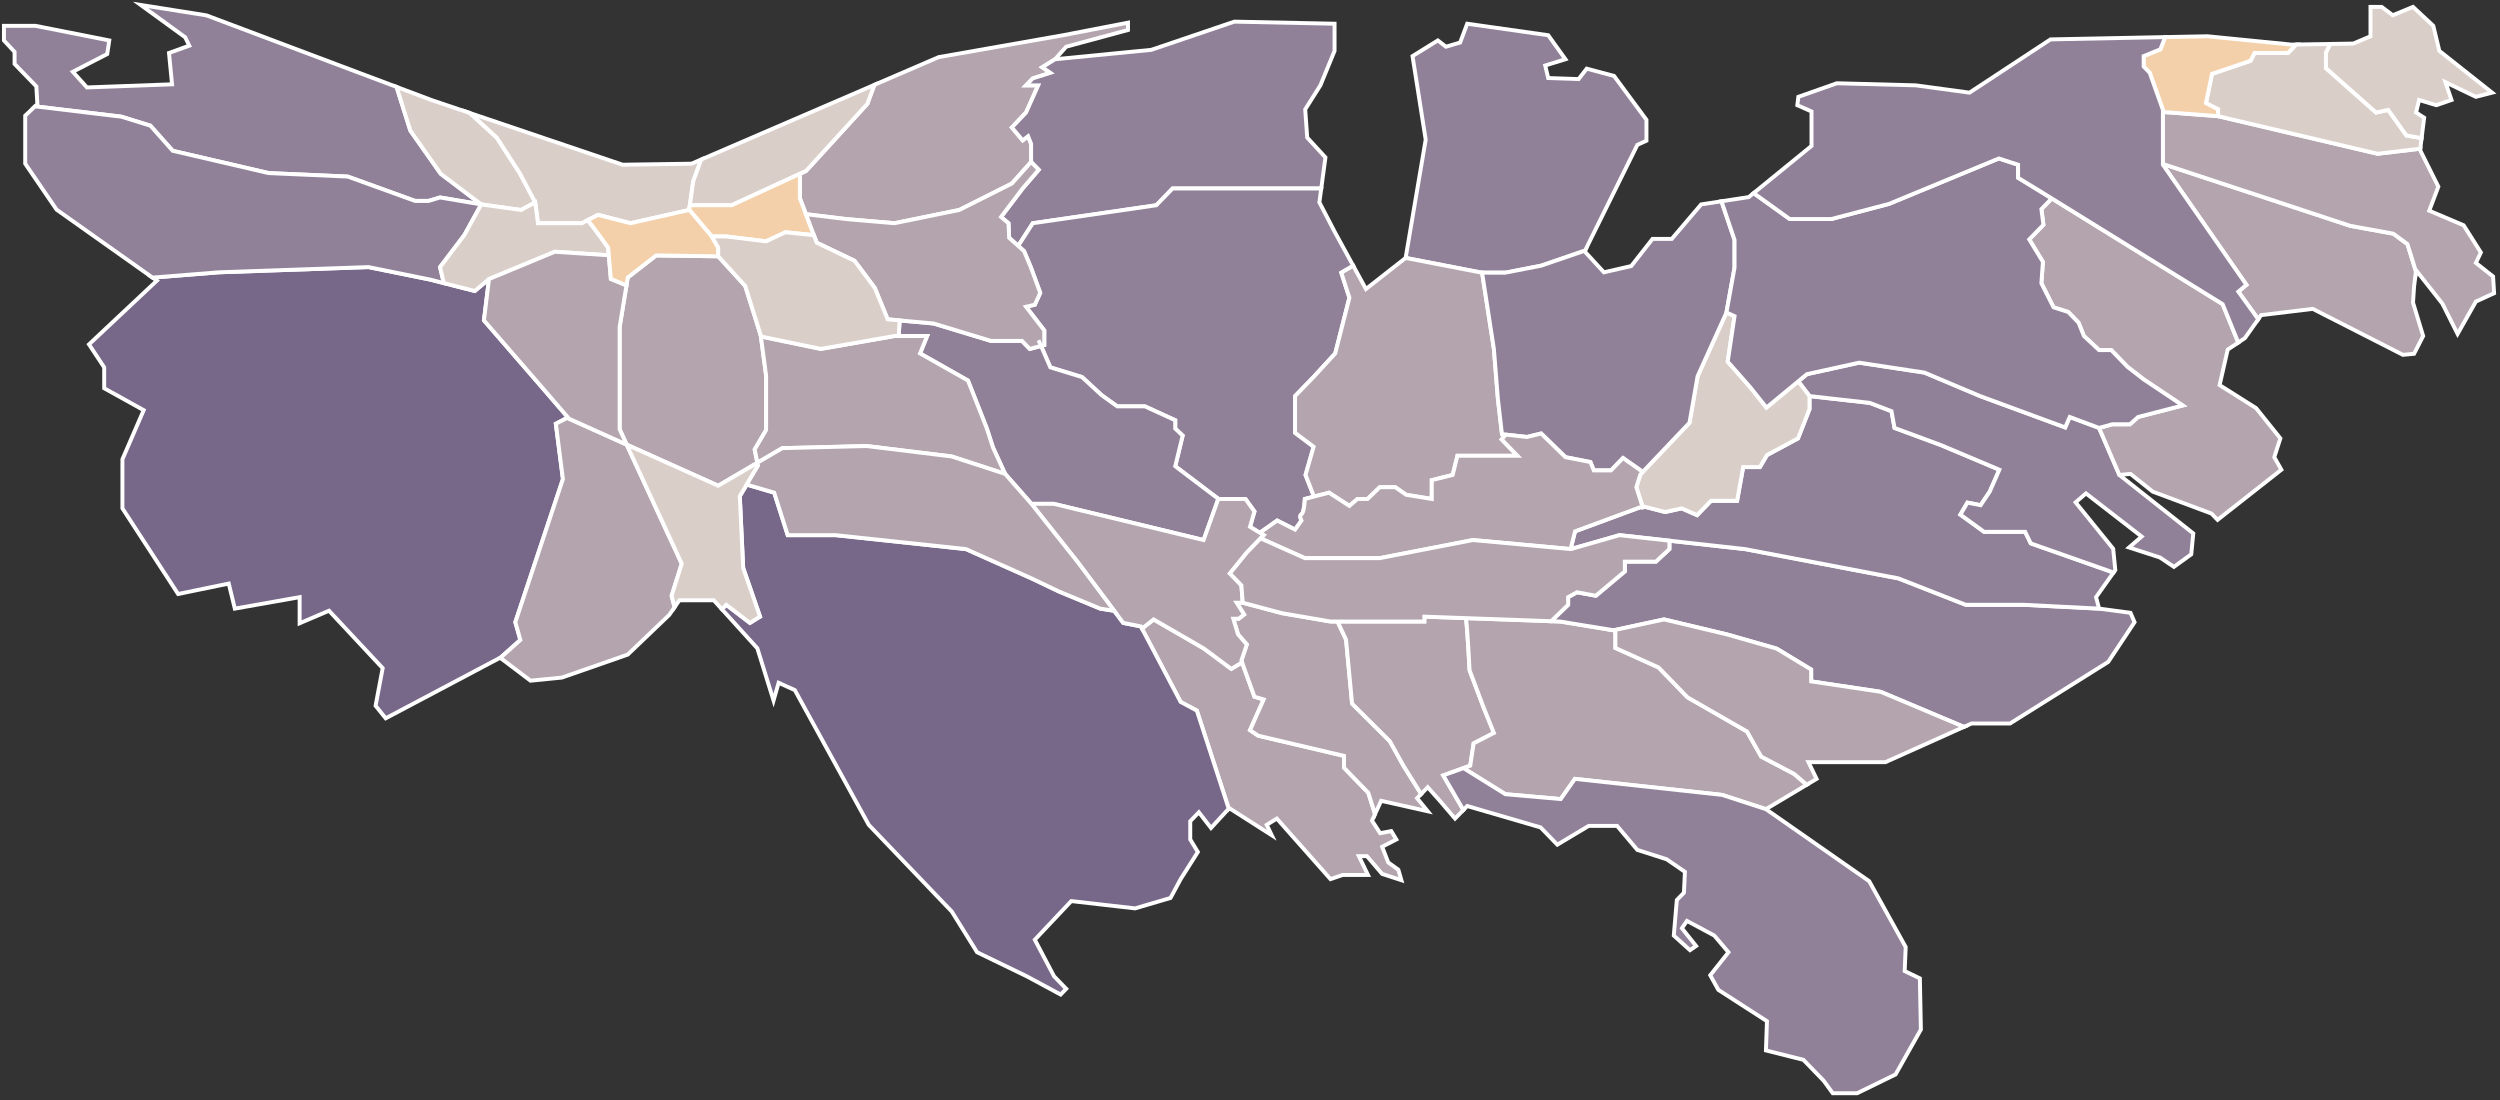 <?xml version="1.0" encoding="utf-8"?>
<!-- Generator: Adobe Illustrator 19.2.0, SVG Export Plug-In . SVG Version: 6.00 Build 0)  -->
<svg version="1.1" id="Layer_1" xmlns="http://www.w3.org/2000/svg" xmlns:xlink="http://www.w3.org/1999/xlink" x="0px" y="0px"
	 width="1268px" height="558px" viewBox="0 0 1268 558" enable-background="new 0 0 1268 558" xml:space="preserve">
<rect x="0" y="0" width="1268" height="558" fill="#333333" stroke="none"/>
<polygon fill="#B3A4AE" stroke="#FFFFFF" stroke-width="2" stroke-miterlimit="10" points="572.11,11.506 572.11,15.214 
	540.779,23.69 535.13,30.047 528.627,34.105 532.736,36.934 523.83,39.763 520.41,43.291 526.573,43.291 520.41,57.064 
	513.219,64.661 518.694,71.188 521.437,69.1 522.978,72.957 522.978,82.143 513.219,93.087 486.511,106.511 453.64,113.218 
	428.987,111.099 408.781,108.63 405.699,100.589 405.699,88.15 408.781,86.73 439.937,52.646 443.491,43.037 476.064,28.988 
	539.239,17.863 "/>
<polygon fill="#908199" stroke="#FFFFFF" stroke-width="2" stroke-miterlimit="10" points="669.696,43.291 661.992,55.475 
	663.019,69.778 672.264,79.844 670.138,95.588 594.74,95.588 586.491,104.096 523.83,113.218 516.424,124.713 511.842,120.634 
	511.503,113.218 507.734,110.039 518.694,95.556 526.83,86.116 522.978,82.143 522.978,72.957 521.437,69.1 518.694,71.188 
	513.219,64.661 520.41,57.064 526.573,43.291 520.41,43.291 523.83,39.763 532.736,36.934 528.627,34.105 535.13,30.047 
	583.923,25.279 626.039,10.976 676.887,12.036 676.887,25.809 "/>
<path fill="#908199" stroke="#FFFFFF" stroke-width="2" stroke-miterlimit="10" d="M680.307,138.296l4.109,12.714l-7.191,28.246
	l-10.95,11.919l-9.42,9.716v18.626l9.42,7.067l-4.109,14.303l4.294,10.976l-4.643,1.208c0,0-0.339,7.067-1.705,7.766
	c-1.377,0.71,0,3.178,0,3.178l-3.256,4.598l-9.07-4.598l-8.814,6.219L634,267.195l2.26-7.766l-4.571-6.357h-13.693l-0.062-0.042
	l-21.859-16.56l3.77-15.532l-3.77-3.539v-4.238l-15.408-7.056h-14.032l-7.879-5.658l-9.933-9.175l-16.086-4.948l-4.736-10.87
	l1.654-0.434v-7.417l-9.245-12.004l4.448-1.059l2.743-6.007l-4.797-13.064l-3.421-8.126l-2.958-2.628l7.406-11.496l62.661-9.122
	l8.249-8.508h75.398l-0.955,7.035l7.704,14.833l9.471,17.333L680.307,138.296z"/>
<polygon fill="#908199" stroke="#FFFFFF" stroke-width="2" stroke-miterlimit="10" points="617.934,253.03 610.456,273.912 
	534.441,255.541 523.142,255.541 509.788,240.358 503.625,226.934 500.543,217.399 490.959,193.03 466.645,179.257 470.24,170.431 
	455.818,170.431 456.3,162.506 473.496,164.074 502.597,172.9 518.355,172.9 522.289,176.968 527.99,175.453 528.001,175.453 
	532.736,186.323 548.823,191.271 558.756,200.447 566.635,206.104 580.667,206.104 596.075,213.161 596.075,217.399 
	599.845,220.937 596.075,236.47 "/>
<polygon fill="#B3A4AE" stroke="#FFFFFF" stroke-width="2" stroke-miterlimit="10" points="693.322,434.247 689.213,434.247 
	693.836,443.782 680.996,443.782 674.832,445.901 647.611,415.176 642.475,418.354 645.043,423.652 623.471,409.878 
	623.214,410.164 607.035,360.431 598.818,356.024 579.218,318.846 585.125,314.173 610.456,328.826 624.498,339.241 
	629.973,335.957 636.26,353.375 640.934,354.784 634,370.327 638.191,373.145 681.684,383.391 681.684,389.398 694.01,402.112 
	697.411,412.919 695.89,416.235 699.999,422.592 705.649,421.533 708.217,425.771 701.026,429.479 704.108,437.425 709.244,441.133 
	710.785,446.431 701.026,443.252 "/>
<polygon fill="#B3A4AE" stroke="#FFFFFF" stroke-width="2" stroke-miterlimit="10" points="724.139,411.467 700.513,406.17 
	697.411,412.919 694.01,402.112 681.684,389.398 681.684,383.391 638.191,373.145 634,370.327 640.934,354.784 636.26,353.375 
	629.973,335.957 629.634,335.003 632.377,326.887 627.919,321.759 625.525,313.813 628.268,313.813 631.001,311.694 
	627.241,305.697 630.323,305.697 650.179,310.995 674.832,315.233 678.397,315.233 682.711,324.408 685.793,356.903 
	704.961,375.974 711.812,388.338 720.811,402.716 718.746,404.845 "/>
<path fill="#B3A4AE" stroke="#FFFFFF" stroke-width="2" stroke-miterlimit="10" d="M757.698,371.736l-10.272,5.298l-1.716,11.305
	l-3.441,1.24l-10.252,3.698l10.211,17.545l-4.222,4.355l-7.704-9.006l-6.163-6.887l-3.328,3.433l-8.999-14.377l-6.852-12.364
	l-19.168-19.071l-3.082-32.495l-4.314-9.175h44.027v-2.479l21.099,0.763c0.719,4.429,1.849,26.435,1.849,26.435l7.191,19.071
	L757.698,371.736z"/>
<polygon fill="#908199" stroke="#FFFFFF" stroke-width="2" stroke-miterlimit="10" points="835.079,60.773 835.079,71.368 
	830.457,73.487 803.954,127.097 781.664,134.758 763.513,138.296 751.535,138.296 712.932,130.827 723.112,70.838 716.435,28.458 
	729.275,20.512 733.384,23.69 740.575,21.571 744.17,12.036 785.259,17.863 793.99,30.047 783.718,33.226 785.259,39.583 
	800.667,40.112 804.776,34.815 818.644,38.523 "/>
<path fill="#B3A4AE" stroke="#FFFFFF" stroke-width="2" stroke-miterlimit="10" d="M916.384,398.033l-20.699,12.375l-22.26-7.236
	l-74.638-8.126l-7.191,10.245l-28.084-2.479l-21.243-13.233l3.441-1.24l1.716-11.305l10.272-5.298l-5.136-12.714l-7.191-19.071
	c0,0-1.13-22.006-1.849-26.435l43.205,1.558h0.01l4.51,0.159l27.191,4.439l0.894,0.148v8.826l21.911,9.896l14.72,15.183
	l30.139,17.302l7.191,12.714l16.775,8.836L916.384,398.033z"/>
<polygon fill="#908199" stroke="#FFFFFF" stroke-width="2" stroke-miterlimit="10" points="974.268,522.185 961.428,544.964 
	941.911,554.5 929.584,554.5 924.961,548.143 914.689,537.548 895.685,532.78 896.199,517.947 871.546,502.055 867.437,494.638 
	876.682,482.984 869.491,474.508 855.624,467.091 853.056,470.799 860.246,479.805 857.165,481.924 848.947,474.508 
	850.488,456.496 854.083,452.788 854.596,442.193 845.352,435.836 830.457,431.068 820.184,418.884 805.803,418.884 
	789.881,428.419 781.407,419.678 744.17,408.819 742.228,410.821 732.018,393.276 742.27,389.578 763.513,402.811 791.597,405.29 
	798.787,395.045 873.426,403.171 895.685,410.408 948.074,446.961 966.564,480.335 966.05,492.519 973.755,496.227 "/>
<polygon fill="#908199" stroke="#FFFFFF" stroke-width="2" stroke-miterlimit="10" points="1082.64,315.583 1069.286,335.713 
	1019.466,366.968 999.949,366.968 996.117,368.685 953.898,350.896 918.623,345.598 918.623,339.601 901.161,329.006 
	875.829,321.759 843.985,314.173 818.438,319.672 791.248,315.233 786.738,315.074 795.356,306.757 795.356,302.869 799.815,300.4 
	809.399,302.159 824.119,289.805 824.119,284.857 839.876,284.857 846.718,278.5 846.718,274.241 885.074,278.5 962.794,293.333 
	997.042,306.757 1026.482,306.757 1064.664,308.696 1080.586,310.815 "/>
<polygon fill="#B3A4AE" stroke="#FFFFFF" stroke-width="2" stroke-miterlimit="10" points="956.292,386.569 917.257,386.569 
	921.366,395.045 916.384,398.033 910.067,392.576 893.292,383.74 886.102,371.026 855.963,353.725 841.243,338.542 819.332,328.646 
	819.332,319.821 818.438,319.672 843.985,314.173 875.829,321.759 901.161,329.006 918.623,339.601 918.623,345.598 
	953.898,350.896 996.117,368.685 "/>
<polygon fill="#908199" stroke="#FFFFFF" stroke-width="2" stroke-miterlimit="10" points="1063.123,302.869 1064.664,308.696 
	1026.482,306.757 997.042,306.757 962.794,293.333 885.074,278.5 846.718,274.241 821.386,271.433 796.733,278.5 796.589,278.489 
	798.87,269.494 833.056,256.865 833.282,256.78 844.581,259.694 852.974,257.84 860.76,261.283 867.827,254.004 881.048,254.004 
	884.129,236.915 892.604,236.915 896.199,230.822 911.946,222.346 917.771,207.513 917.771,200.892 948.331,204.335 
	959.373,208.573 960.914,217.049 984.54,225.79 1014.073,238.239 1009.194,249.364 1004.571,256.25 997.894,254.926 
	994.299,261.018 1006.369,269.759 1027.17,269.759 1029.995,275.586 1071.968,290.388 "/>
<polygon fill="#908199" stroke="#FFFFFF" stroke-width="2" stroke-miterlimit="10" points="1112.43,270.55 1111.4,281.15 
	1102.61,287.51 1095.48,282.74 1079.86,277.68 1086.24,272.14 1058,250.25 1052.75,254.79 1071.8,278.33 1072.88,289.1 
	1071.97,290.39 1030,275.59 1027.17,269.76 1006.37,269.76 994.3,261.02 997.89,254.93 1004.57,256.25 1009.19,249.36 
	1014.07,238.24 984.54,225.79 960.91,217.05 959.37,208.57 948.33,204.33 917.77,200.89 912.07,193.41 916.49,189.77 942.94,183.94 
	976.07,188.97 1004.31,200.89 1047.46,216.78 1049.77,211.49 1064.66,217.05 1074.94,240.89 "/>
<polygon fill="#DACEC9" stroke="#FFFFFF" stroke-width="2" stroke-miterlimit="10" points="917.77,200.89 917.77,207.51 
	911.95,222.35 896.2,230.82 892.6,236.91 884.13,236.91 881.05,254 867.83,254 860.76,261.28 852.97,257.84 844.58,259.69 
	833.28,256.78 833.06,256.87 829.94,247.12 832,240.62 833.21,239.34 856.91,214.4 861.02,190.83 875.65,158.51 875.65,158.48 
	879.76,160.37 876.29,183.41 887.72,196.39 895.94,206.72 912.07,193.41 "/>
<polygon fill="#B3A4AE" stroke="#FFFFFF" stroke-width="2" stroke-miterlimit="10" points="1157.114,238.239 1124.757,263.667 
	1121.675,260.488 1091.885,249.364 1080.586,240.358 1074.936,240.888 1064.664,217.049 1071.341,215.195 1080.329,215.195 
	1084.438,211.487 1107.037,205.659 1087.263,192.416 1079.045,186.059 1070.827,177.583 1064.664,177.583 1056.96,170.431 
	1054.258,163.682 1048.999,158.247 1041.551,155.863 1035.388,143.678 1036.158,132.819 1029.225,121.429 1036.415,114.012 
	1035.388,106.066 1040.658,100.642 1127.325,154.274 1135.255,173.737 1129.893,177.318 1125.784,195.329 1144.274,206.984 
	1156.601,222.346 1153.519,231.882 "/>
<polygon fill="#B3A4AE" stroke="#FFFFFF" stroke-width="2" stroke-miterlimit="10" points="1229.02,170.431 1224.397,179.437 
	1218.748,179.966 1173.036,156.657 1146.842,159.836 1145.373,161.923 1135.286,147.917 1139.395,144.473 1097.021,83.552 
	1097.021,83.16 1192.04,114.542 1213.868,118.515 1221.059,123.813 1225.353,137.65 1224.397,145.533 1223.884,153.479 "/>
<polygon fill="#B3A4AE" stroke="#FFFFFF" stroke-width="2" stroke-miterlimit="10" points="1265,148.711 1255.769,152.949 
	1246.483,169.371 1238.779,154.009 1225.425,137.057 1225.353,137.65 1221.059,123.813 1213.868,118.515 1192.04,114.542 
	1097.021,83.16 1097.021,56.789 1125.013,58.918 1205.907,77.989 1227.572,75.415 1227.479,76.135 1236.724,94.677 
	1232.102,106.861 1249.564,114.277 1258.296,128.051 1255.769,133.348 1264.486,140.235 "/>
<polygon fill="#DACEC9" stroke="#FFFFFF" stroke-width="2" stroke-miterlimit="10" points="1228.239,70.043 1227.572,75.415 
	1205.907,77.989 1125.013,58.918 1125.013,55.475 1118.85,52.297 1121.932,37.464 1141.449,30.842 1143.503,26.869 1160.453,26.869 
	1164.603,22.588 1181.85,22.302 1179.713,26.869 1179.713,34.55 1205.137,57.064 1211.3,55.74 1220.545,68.719 "/>
<polygon fill="#F3D0AA" stroke="#FFFFFF" stroke-width="2" stroke-miterlimit="10" points="1164.603,22.588 1160.453,26.869 
	1143.503,26.869 1141.449,30.842 1121.932,37.464 1118.85,52.297 1125.013,55.475 1125.013,58.918 1097.021,56.789 1097.021,55.74 
	1090.345,36.934 1087.263,33.755 1087.263,28.458 1095.738,25.014 1098.141,18.816 1119.62,18.393 1162.25,22.631 "/>
<polygon fill="#B3A4AE" stroke="#FFFFFF" stroke-width="2" stroke-miterlimit="10" points="769.676,231.172 739.208,231.172 
	736.805,240.888 726.193,243.536 726.193,253.072 713.179,250.953 707.703,247.118 699.825,247.118 693.661,253.072 
	688.525,253.072 684.416,256.6 674.062,249.893 666.46,251.864 662.167,240.888 666.275,226.584 656.856,219.518 656.856,200.892 
	666.275,191.176 677.226,179.257 684.416,151.01 680.307,138.296 686.358,134.789 692.809,146.592 712.932,130.827 712.932,130.827 
	751.535,138.296 751.72,138.296 757.698,176.968 759.753,202.566 761.807,220.227 763.728,220.439 761.633,222.876 "/>
<polygon fill="#908199" stroke="#FFFFFF" stroke-width="2" stroke-miterlimit="10" points="879.763,121.694 879.763,135.732 
	875.655,158.48 875.655,158.512 861.017,190.826 856.908,214.4 833.21,239.341 823.184,232.327 817.103,238.589 808.371,238.589 
	806.656,234.351 793.99,231.882 781.664,219.878 774.473,221.637 763.728,220.439 761.807,220.227 759.753,202.566 757.698,176.968 
	751.72,138.296 763.513,138.296 781.664,134.758 803.954,127.097 803.749,127.521 813.508,138.116 827.375,134.938 838.161,121.164 
	847.92,121.164 862.814,103.682 873.128,102.093 "/>
<path fill="#B3A4AE" stroke="#FFFFFF" stroke-width="2" stroke-miterlimit="10" d="M829.943,247.118l3.112,9.747l-34.186,12.629
	l-2.28,8.995l-49.512-4.577l-47.252,9.175h-38.007l-22.455-10.034l1.572-1.621l-1.962-1.197l8.814-6.219l9.07,4.598l3.256-4.598
	c0,0-1.377-2.469,0-3.178c1.366-0.699,1.705-7.766,1.705-7.766l4.643-1.208l7.601-1.971l10.354,6.707l4.109-3.528h5.136l6.163-5.954
	h7.879l5.475,3.835l13.015,2.119v-9.536l10.611-2.649l2.404-9.716h30.467l-8.043-8.296l2.096-2.437l10.745,1.197l7.191-1.759
	l12.327,12.004l12.666,2.469l1.715,4.238h8.731l6.081-6.262l10.026,7.014l-1.212,1.282L829.943,247.118z"/>
<polygon fill="#908199" stroke="#FFFFFF" stroke-width="2" stroke-miterlimit="10" points="1107.04,205.66 1084.44,211.49 
	1080.33,215.19 1071.34,215.19 1064.66,217.05 1049.77,211.49 1047.46,216.78 1004.31,200.89 976.07,188.97 942.94,183.94 
	916.49,189.77 912.07,193.41 895.94,206.72 887.72,196.39 876.29,183.41 879.76,160.37 875.65,158.48 879.76,135.73 879.76,121.69 
	873.13,102.09 886.95,99.97 889.45,97.94 907.76,111.1 928.81,111.1 958.09,103.42 1013.82,80.37 1023.57,83.55 1023.57,90.17 
	1037.44,98.65 1040.66,100.64 1035.39,106.07 1036.42,114.01 1029.22,121.43 1036.16,132.82 1035.39,143.68 1041.55,155.86 
	1049,158.25 1054.26,163.68 1056.96,170.43 1064.66,177.58 1070.83,177.58 1079.05,186.06 1087.26,192.42 "/>
<polygon fill="#908199" stroke="#FFFFFF" stroke-width="2" stroke-miterlimit="10" points="1145.373,161.923 1138.624,171.49 
	1135.255,173.737 1127.325,154.274 1040.658,100.642 1037.443,98.65 1023.575,90.174 1023.575,83.552 1013.816,80.373 
	958.089,103.417 928.813,111.099 907.755,111.099 889.45,97.94 918.798,74.016 918.798,56.535 911.607,53.356 912.121,49.118 
	931.638,42.231 971.7,43.291 998.922,46.999 1040.011,19.982 1098.141,18.816 1095.738,25.014 1087.263,28.458 1087.263,33.755 
	1090.345,36.934 1097.021,55.74 1097.021,83.552 1139.395,144.473 1135.286,147.917 "/>
<polygon fill="#DACEC9" stroke="#FFFFFF" stroke-width="2" stroke-miterlimit="10" points="1255.769,49.118 1240.319,41.702 
	1243.401,50.707 1235.697,53.356 1226.965,50.707 1225.425,57.064 1229.534,59.713 1228.239,70.043 1220.545,68.719 1211.3,55.74 
	1205.137,57.064 1179.713,34.55 1179.713,26.869 1181.85,22.302 1193.581,22.101 1202.312,18.393 1202.312,3.5 1207.962,3.5 
	1213.612,7.738 1223.884,3.5 1234.156,13.095 1237.238,25.809 1264,46.999 "/>
<g id="Layer_2">
	<g>
		<g>
		</g>
		<g>
		</g>
		<g>
		</g>
	</g>
</g>
<polygon fill="#776788" stroke="#FFFFFF" stroke-width="2" stroke-miterlimit="10" points="287.671,211.963 281.919,214.93 
	285.514,243.007 261.374,315.583 263.942,324.588 253.763,333.668 253.67,333.594 195.632,364.32 190.496,357.963 194.091,338.892 
	166.87,309.755 151.975,316.112 151.975,302.869 119.104,308.696 116.022,295.982 90.341,301.279 62.093,257.84 62.093,232.941 
	72.879,208.043 52.848,196.918 52.848,186.323 45.143,174.669 79.555,142.354 77.367,140.807 110.886,138.116 186.9,135.467 
	218.231,141.824 225.103,143.583 240.778,147.599 248.02,141.538 245.452,162.485 275.755,197.448 288.082,211.751 "/>
<polygon fill="#908199" stroke="#FFFFFF" stroke-width="2" stroke-miterlimit="10" points="244.086,103.682 223.192,100.154 
	217.378,101.913 210.527,101.913 176.371,89.559 136.227,87.79 87.599,76.485 76.299,63.771 61.579,59.183 17.768,53.939 
	18.949,52.826 18.436,43.821 7.393,32.431 7.393,26.339 2,20.512 2,13.095 17.922,13.095 55.416,20.512 54.388,27.398 
	36.926,36.404 44.116,44.35 87.26,42.761 85.719,26.869 95.991,23.16 93.937,18.922 71.338,2.5 104.722,7.798 201.138,44.085 
	208.133,66.25 223.542,88.14 "/>
<polygon fill="#DACEC9" stroke="#FFFFFF" stroke-width="2" stroke-miterlimit="10" points="271.472,102.623 264.281,106.511 
	244.086,103.682 223.542,88.14 208.133,66.25 201.138,44.085 218.744,50.707 238.344,57.34 251.955,69.778 263.603,87.79 "/>
<polygon fill="#DACEC9" stroke="#FFFFFF" stroke-width="2" stroke-miterlimit="10" points="355.622,80.924 351.595,92.028 
	349.89,104.096 349.562,106.395 349.541,106.511 319.751,113.218 303.316,108.98 298.098,111.671 295.098,113.218 272.848,113.218 
	271.472,102.623 263.603,87.79 251.955,69.778 238.344,57.34 315.817,83.552 350.743,83.022 "/>
<polygon fill="#B3A4AE" stroke="#FFFFFF" stroke-width="2" stroke-miterlimit="10" points="340.645,302.159 342.145,307.975 
	339.443,311.874 318.385,332.005 285,343.659 269.078,345.249 253.763,333.668 263.942,324.588 261.374,315.583 285.514,243.007 
	281.919,214.93 287.671,211.963 317.861,225.525 345.781,285.917 "/>
<polygon fill="#776788" stroke="#FFFFFF" stroke-width="2" stroke-miterlimit="10" points="623.214,410.164 614.226,419.943 
	608.063,411.997 603.697,416.5 603.697,425.771 607.549,432.128 598.818,445.901 593.681,455.437 575.705,460.734 543.347,457.026 
	524.857,476.627 534.616,495.168 540.779,501.525 537.954,504.439 520.748,495.168 495.581,482.984 482.741,462.323 
	440.625,418.354 403.131,350.016 394.913,346.308 392.345,355.314 384.128,328.826 366.12,308.961 368.38,306.757 380.358,315.932 
	385.494,312.754 376.937,288.036 375.222,251.663 378.724,245.783 392.684,249.893 399.536,271.433 423.85,271.433 489.932,278.5 
	523.142,293.333 537.184,300.04 558.068,308.696 565.135,309.819 569.716,315.932 578.612,317.702 579.218,318.846 598.818,356.024 
	607.035,360.431 "/>
<polygon fill="#B3A4AE" stroke="#FFFFFF" stroke-width="2" stroke-miterlimit="10" points="388.576,218.108 382.761,227.994 
	384.169,234.7 364.271,246.365 317.861,225.525 314.276,217.759 314.276,165.843 317.738,144.738 318.385,140.765 332.766,129.555 
	364.271,129.99 377.964,145.003 385.843,170.081 385.925,170.664 388.576,190.561 "/>
<polygon fill="#908199" stroke="#FFFFFF" stroke-width="2" stroke-miterlimit="10" points="235.519,119.225 223.192,135.467 
	225.103,143.583 218.231,141.824 186.9,135.467 110.886,138.116 77.367,140.807 28.708,106.331 12.786,83.022 12.786,58.654 
	17.768,53.939 61.579,59.183 76.299,63.771 87.599,76.485 136.227,87.79 176.371,89.559 210.527,101.913 217.378,101.913 
	223.192,100.154 244.086,103.682 "/>
<polygon fill="#DACEC9" stroke="#FFFFFF" stroke-width="2" stroke-miterlimit="10" points="443.491,43.037 439.937,52.646 
	408.781,86.73 405.699,88.15 371.113,104.096 349.89,104.096 351.595,92.028 355.622,80.924 "/>
<polygon fill="#F3D0AA" stroke="#FFFFFF" stroke-width="2" stroke-miterlimit="10" points="412.808,119.289 398.334,117.806 
	388.576,122.404 368.38,119.925 361,119.925 349.562,106.395 349.89,104.096 371.113,104.096 405.699,88.15 405.699,100.589 
	408.781,108.63 "/>
<polygon fill="#B3A4AE" stroke="#FFFFFF" stroke-width="2" stroke-miterlimit="10" points="529.655,167.602 529.655,175.019 
	528.001,175.453 527.99,175.453 522.289,176.968 518.355,172.9 502.597,172.9 473.496,164.074 456.3,162.506 450.209,161.955 
	443.707,146.062 433.434,132.289 414.256,123.103 412.808,119.289 408.781,108.63 428.987,111.099 453.64,113.218 486.511,106.511 
	513.219,93.087 522.978,82.143 526.83,86.116 518.694,95.556 507.734,110.039 511.503,113.218 511.842,120.634 516.424,124.713 
	519.382,127.341 522.803,135.467 527.6,148.531 524.857,154.538 520.41,155.598 "/>
<polygon fill="#B3A4AE" stroke="#FFFFFF" stroke-width="2" stroke-miterlimit="10" points="640.934,271.433 639.362,273.054 
	632.377,280.269 623.81,290.864 629.634,296.861 630.323,305.697 627.241,305.697 631.001,311.694 628.268,313.813 625.525,313.813 
	627.919,321.759 632.377,326.887 629.634,335.003 629.973,335.957 624.498,339.241 610.456,328.826 585.125,314.173 
	579.218,318.846 578.612,317.702 569.716,315.932 565.135,309.819 546.429,284.857 523.142,255.541 534.441,255.541 
	610.456,273.912 617.934,253.03 617.996,253.072 631.689,253.072 636.26,259.429 634,267.195 638.972,270.236 "/>
<line fill="#DA1C5C" stroke="#FFFFFF" stroke-width="2" stroke-miterlimit="10" x1="527.99" y1="175.453" x2="526.727" y2="172.55"/>
<line fill="#DA1C5C" stroke="#FFFFFF" stroke-width="2" stroke-miterlimit="10" x1="678.397" y1="315.233" x2="677.226" y2="312.754"/>
<path fill="#DA1C5C" stroke="#FFFFFF" stroke-width="2" stroke-miterlimit="10" d="M743.523,313.517
	c-0.072-0.456-0.144-0.731-0.205-0.763"/>
<line fill="#DA1C5C" stroke="#FFFFFF" stroke-width="2" stroke-miterlimit="10" x1="846.718" y1="274.241" x2="846.718" y2="273.912"/>
<polygon fill="#B3A4AE" stroke="#FFFFFF" stroke-width="2" stroke-miterlimit="10" points="846.718,274.241 846.718,278.5 
	839.876,284.857 824.119,284.857 824.119,289.805 809.399,302.159 799.815,300.4 795.356,302.869 795.356,306.757 786.738,315.074 
	786.728,315.074 743.523,313.516 722.424,312.754 722.424,315.233 674.832,315.233 650.179,310.995 630.323,305.697 
	629.634,296.861 623.81,290.864 632.377,280.269 639.362,273.054 661.817,283.088 699.825,283.088 747.077,273.912 796.589,278.489 
	796.733,278.5 821.386,271.433 "/>
<line fill="#DA1C5C" stroke="#FFFFFF" stroke-width="2" stroke-miterlimit="10" x1="833.538" y1="258.369" x2="833.056" y2="256.865"/>
<path fill="#DACEC9" stroke="#FFFFFF" stroke-width="2" stroke-miterlimit="10" d="M308.791,129.492l-27.386-1.791l-33.385,13.837
	l-7.242,6.06l-15.675-4.016l-1.911-8.116l12.327-16.242l8.567-15.543l20.195,2.829l7.191-3.888l1.377,10.595h22.25l2.999-1.547
	c3.431,4.132,10.354,13.911,10.354,13.911L308.791,129.492z"/>
<line fill="#DA1C5C" stroke="#FFFFFF" stroke-width="2" stroke-miterlimit="10" x1="309.828" y1="129.555" x2="308.791" y2="129.492"/>
<polygon fill="#B3A4AE" stroke="#FFFFFF" stroke-width="2" stroke-miterlimit="10" points="287.671,211.963 288.082,211.751 
	275.755,197.448 245.452,162.485 248.02,141.538 281.405,127.701 308.791,129.492 309.828,141.475 317.738,144.738 314.276,165.843 
	314.276,217.759 317.861,225.525 "/>
<polygon fill="#DACEC9" stroke="#FFFFFF" stroke-width="2" stroke-miterlimit="10" points="385.494,312.754 380.358,315.932 
	368.38,306.757 366.12,308.961 362.042,304.458 344.579,304.458 342.145,307.975 340.645,302.159 345.781,285.917 317.861,225.525 
	364.271,246.365 384.169,234.7 384.467,236.12 378.724,245.783 375.222,251.663 376.937,288.036 "/>
<polygon fill="#B3A4AE" stroke="#FFFFFF" stroke-width="2" stroke-miterlimit="10" points="509.788,240.358 482.741,231.532 
	439.598,226.235 396.793,227.294 384.169,234.7 382.761,227.994 388.576,218.108 388.576,190.561 385.925,170.664 416.311,176.968 
	453.64,170.431 470.24,170.431 466.645,179.257 490.959,193.03 500.543,217.399 503.625,226.934 "/>
<path fill="#F3D0AA" stroke="#FFFFFF" stroke-width="2" stroke-miterlimit="10" d="M364.271,125.582v4.408l-31.505-0.435
	l-14.381,11.21l-0.647,3.973l-7.91-3.263l-1.038-11.983l-0.339-3.91c0,0-6.923-9.779-10.354-13.911l5.218-2.691l16.436,4.238
	l29.79-6.707l0.021-0.116L361,119.925L364.271,125.582z"/>
<polygon fill="#B3A4AE" stroke="#FFFFFF" stroke-width="2" stroke-miterlimit="10" points="565.135,309.819 558.068,308.696 
	537.184,300.04 523.142,293.333 489.932,278.5 423.85,271.433 399.536,271.433 392.684,249.893 378.724,245.783 384.467,236.12 
	384.169,234.7 396.793,227.294 439.598,226.235 482.741,231.532 509.788,240.358 523.142,255.541 546.429,284.857 "/>
<polygon fill="#DACEC9" stroke="#FFFFFF" stroke-width="2" stroke-miterlimit="10" points="456.3,162.506 455.818,170.431 
	453.64,170.431 416.311,176.968 385.925,170.664 385.843,170.081 377.964,145.003 364.271,129.99 364.271,125.582 361,119.925 
	368.38,119.925 388.576,122.404 398.334,117.806 412.808,119.289 414.256,123.103 433.434,132.289 443.707,146.062 450.209,161.955 
	"/>
</svg>
